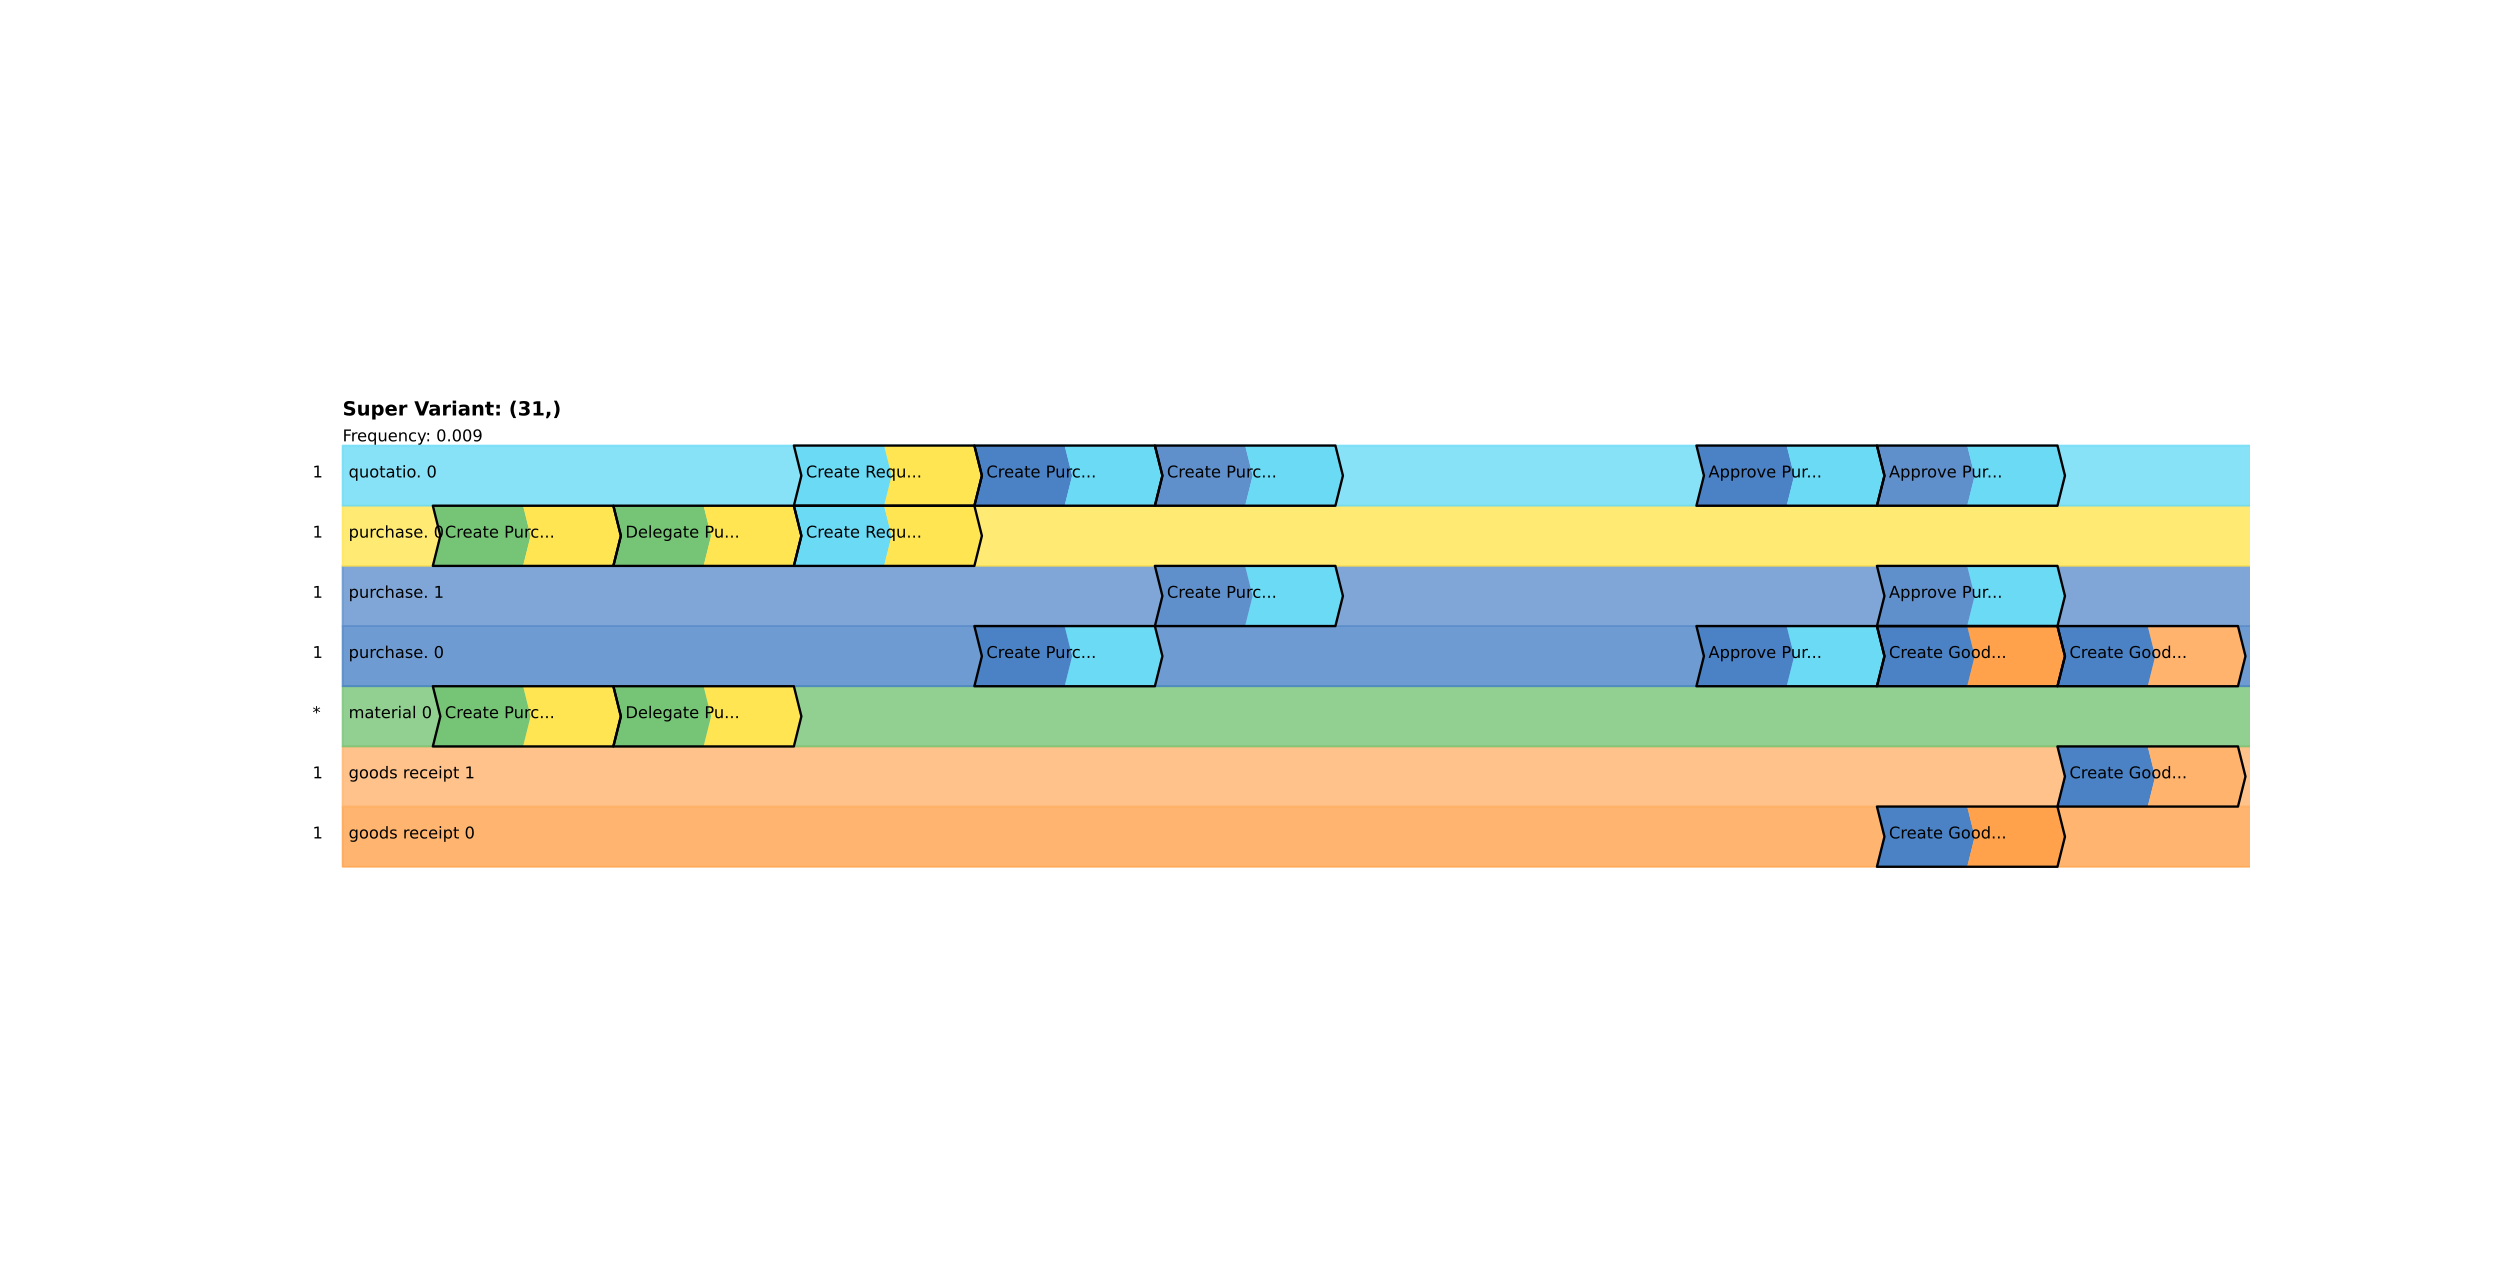 <?xml version="1.0" encoding="utf-8" standalone="no"?>
<!DOCTYPE svg PUBLIC "-//W3C//DTD SVG 1.1//EN"
  "http://www.w3.org/Graphics/SVG/1.1/DTD/svg11.dtd">
<!-- Created with matplotlib (https://matplotlib.org/) -->
<svg height="702pt" version="1.1" viewBox="0 0 1382.4 702" width="1382.4pt" xmlns="http://www.w3.org/2000/svg" xmlns:xlink="http://www.w3.org/1999/xlink">
 <defs>
  <style type="text/css">*{stroke-linecap:butt;stroke-linejoin:round;}</style>
 </defs>
 <g id="figure_1">
  <g id="patch_1">
   <path d="M 0 702 
L 1382.4 702 
L 1382.4 0 
L 0 0 
z
" style="fill:#ffffff;"/>
  </g>
  <g id="axes_1">
   <g id="patch_2">
    <path clip-path="url(#pcb423d1c5a)" d="M 189.436 479.28 
L 1287.414 479.28 
L 1287.414 446.008 
L 189.436 446.008 
z
" style="fill:#ffa24b;opacity:0.8;stroke:#ffa24b;stroke-linejoin:miter;"/>
   </g>
   <g id="patch_3">
    <path clip-path="url(#pcb423d1c5a)" d="M 189.436 446.008 
L 1287.414 446.008 
L 1287.414 412.736 
L 189.436 412.736 
z
" style="fill:#ffb36d;opacity:0.8;stroke:#ffb36d;stroke-linejoin:miter;"/>
   </g>
   <g id="patch_4">
    <path clip-path="url(#pcb423d1c5a)" d="M 189.436 412.736 
L 1287.414 412.736 
L 1287.414 379.464 
L 189.436 379.464 
z
" style="fill:#76c476;opacity:0.8;stroke:#76c476;stroke-linejoin:miter;"/>
   </g>
   <g id="patch_5">
    <path clip-path="url(#pcb423d1c5a)" d="M 189.436 379.464 
L 1287.414 379.464 
L 1287.414 346.192 
L 189.436 346.192 
z
" style="fill:#4a82c5;opacity:0.8;stroke:#4a82c5;stroke-linejoin:miter;"/>
   </g>
   <g id="patch_6">
    <path clip-path="url(#pcb423d1c5a)" d="M 189.436 346.192 
L 1287.414 346.192 
L 1287.414 312.92 
L 189.436 312.92 
z
" style="fill:#5f90cb;opacity:0.8;stroke:#5f90cb;stroke-linejoin:miter;"/>
   </g>
   <g id="patch_7">
    <path clip-path="url(#pcb423d1c5a)" d="M 189.436 312.92 
L 1287.414 312.92 
L 1287.414 279.648 
L 189.436 279.648 
z
" style="fill:#ffe552;opacity:0.8;stroke:#ffe552;stroke-linejoin:miter;"/>
   </g>
   <g id="patch_8">
    <path clip-path="url(#pcb423d1c5a)" d="M 189.436 279.648 
L 1287.414 279.648 
L 1287.414 246.376 
L 189.436 246.376 
z
" style="fill:#6adaf5;opacity:0.8;stroke:#6adaf5;stroke-linejoin:miter;"/>
   </g>
   <g id="patch_9">
    <path clip-path="url(#pcb423d1c5a)" d="M 1037.873 479.28 
L 1087.781 479.28 
L 1091.94 462.644 
L 1087.781 446.008 
L 1037.873 446.008 
L 1042.032 462.644 
z
" style="fill:#4a82c5;"/>
   </g>
   <g id="patch_10">
    <path clip-path="url(#pcb423d1c5a)" d="M 1087.781 479.28 
L 1137.689 479.28 
L 1141.848 462.644 
L 1137.689 446.008 
L 1087.781 446.008 
L 1091.94 462.644 
z
" style="fill:#ffa24b;"/>
   </g>
   <g id="patch_11">
    <path clip-path="url(#pcb423d1c5a)" d="M 1137.689 446.008 
L 1187.598 446.008 
L 1191.757 429.372 
L 1187.598 412.736 
L 1137.689 412.736 
L 1141.848 429.372 
z
" style="fill:#4a82c5;"/>
   </g>
   <g id="patch_12">
    <path clip-path="url(#pcb423d1c5a)" d="M 1187.598 446.008 
L 1237.506 446.008 
L 1241.665 429.372 
L 1237.506 412.736 
L 1187.598 412.736 
L 1191.757 429.372 
z
" style="fill:#ffb36d;"/>
   </g>
   <g id="patch_13">
    <path clip-path="url(#pcb423d1c5a)" d="M 239.344 412.736 
L 289.252 412.736 
L 293.411 396.1 
L 289.252 379.464 
L 239.344 379.464 
L 243.503 396.1 
z
" style="fill:#76c476;"/>
   </g>
   <g id="patch_14">
    <path clip-path="url(#pcb423d1c5a)" d="M 289.252 412.736 
L 339.16 412.736 
L 343.319 396.1 
L 339.16 379.464 
L 289.252 379.464 
L 293.411 396.1 
z
" style="fill:#ffe552;"/>
   </g>
   <g id="patch_15">
    <path clip-path="url(#pcb423d1c5a)" d="M 339.16 412.736 
L 389.068 412.736 
L 393.227 396.1 
L 389.068 379.464 
L 339.16 379.464 
L 343.319 396.1 
z
" style="fill:#76c476;"/>
   </g>
   <g id="patch_16">
    <path clip-path="url(#pcb423d1c5a)" d="M 389.068 412.736 
L 438.976 412.736 
L 443.135 396.1 
L 438.976 379.464 
L 389.068 379.464 
L 393.227 396.1 
z
" style="fill:#ffe552;"/>
   </g>
   <g id="patch_17">
    <path clip-path="url(#pcb423d1c5a)" d="M 538.793 379.464 
L 588.701 379.464 
L 592.86 362.828 
L 588.701 346.192 
L 538.793 346.192 
L 542.952 362.828 
z
" style="fill:#4a82c5;"/>
   </g>
   <g id="patch_18">
    <path clip-path="url(#pcb423d1c5a)" d="M 588.701 379.464 
L 638.609 379.464 
L 642.768 362.828 
L 638.609 346.192 
L 588.701 346.192 
L 592.86 362.828 
z
" style="fill:#6adaf5;"/>
   </g>
   <g id="patch_19">
    <path clip-path="url(#pcb423d1c5a)" d="M 938.057 379.464 
L 987.965 379.464 
L 992.124 362.828 
L 987.965 346.192 
L 938.057 346.192 
L 942.216 362.828 
z
" style="fill:#4a82c5;"/>
   </g>
   <g id="patch_20">
    <path clip-path="url(#pcb423d1c5a)" d="M 987.965 379.464 
L 1037.873 379.464 
L 1042.032 362.828 
L 1037.873 346.192 
L 987.965 346.192 
L 992.124 362.828 
z
" style="fill:#6adaf5;"/>
   </g>
   <g id="patch_21">
    <path clip-path="url(#pcb423d1c5a)" d="M 1037.873 379.464 
L 1087.781 379.464 
L 1091.94 362.828 
L 1087.781 346.192 
L 1037.873 346.192 
L 1042.032 362.828 
z
" style="fill:#4a82c5;"/>
   </g>
   <g id="patch_22">
    <path clip-path="url(#pcb423d1c5a)" d="M 1087.781 379.464 
L 1137.689 379.464 
L 1141.848 362.828 
L 1137.689 346.192 
L 1087.781 346.192 
L 1091.94 362.828 
z
" style="fill:#ffa24b;"/>
   </g>
   <g id="patch_23">
    <path clip-path="url(#pcb423d1c5a)" d="M 1137.689 379.464 
L 1187.598 379.464 
L 1191.757 362.828 
L 1187.598 346.192 
L 1137.689 346.192 
L 1141.848 362.828 
z
" style="fill:#4a82c5;"/>
   </g>
   <g id="patch_24">
    <path clip-path="url(#pcb423d1c5a)" d="M 1187.598 379.464 
L 1237.506 379.464 
L 1241.665 362.828 
L 1237.506 346.192 
L 1187.598 346.192 
L 1191.757 362.828 
z
" style="fill:#ffb36d;"/>
   </g>
   <g id="patch_25">
    <path clip-path="url(#pcb423d1c5a)" d="M 638.609 346.192 
L 688.517 346.192 
L 692.676 329.556 
L 688.517 312.92 
L 638.609 312.92 
L 642.768 329.556 
z
" style="fill:#5f90cb;"/>
   </g>
   <g id="patch_26">
    <path clip-path="url(#pcb423d1c5a)" d="M 688.517 346.192 
L 738.425 346.192 
L 742.584 329.556 
L 738.425 312.92 
L 688.517 312.92 
L 692.676 329.556 
z
" style="fill:#6adaf5;"/>
   </g>
   <g id="patch_27">
    <path clip-path="url(#pcb423d1c5a)" d="M 1037.873 346.192 
L 1087.781 346.192 
L 1091.94 329.556 
L 1087.781 312.92 
L 1037.873 312.92 
L 1042.032 329.556 
z
" style="fill:#5f90cb;"/>
   </g>
   <g id="patch_28">
    <path clip-path="url(#pcb423d1c5a)" d="M 1087.781 346.192 
L 1137.689 346.192 
L 1141.848 329.556 
L 1137.689 312.92 
L 1087.781 312.92 
L 1091.94 329.556 
z
" style="fill:#6adaf5;"/>
   </g>
   <g id="patch_29">
    <path clip-path="url(#pcb423d1c5a)" d="M 239.344 312.92 
L 289.252 312.92 
L 293.411 296.284 
L 289.252 279.648 
L 239.344 279.648 
L 243.503 296.284 
z
" style="fill:#76c476;"/>
   </g>
   <g id="patch_30">
    <path clip-path="url(#pcb423d1c5a)" d="M 289.252 312.92 
L 339.16 312.92 
L 343.319 296.284 
L 339.16 279.648 
L 289.252 279.648 
L 293.411 296.284 
z
" style="fill:#ffe552;"/>
   </g>
   <g id="patch_31">
    <path clip-path="url(#pcb423d1c5a)" d="M 339.16 312.92 
L 389.068 312.92 
L 393.227 296.284 
L 389.068 279.648 
L 339.16 279.648 
L 343.319 296.284 
z
" style="fill:#76c476;"/>
   </g>
   <g id="patch_32">
    <path clip-path="url(#pcb423d1c5a)" d="M 389.068 312.92 
L 438.976 312.92 
L 443.135 296.284 
L 438.976 279.648 
L 389.068 279.648 
L 393.227 296.284 
z
" style="fill:#ffe552;"/>
   </g>
   <g id="patch_33">
    <path clip-path="url(#pcb423d1c5a)" d="M 438.976 312.92 
L 488.884 312.92 
L 493.043 296.284 
L 488.884 279.648 
L 438.976 279.648 
L 443.135 296.284 
z
" style="fill:#6adaf5;"/>
   </g>
   <g id="patch_34">
    <path clip-path="url(#pcb423d1c5a)" d="M 488.884 312.92 
L 538.793 312.92 
L 542.952 296.284 
L 538.793 279.648 
L 488.884 279.648 
L 493.043 296.284 
z
" style="fill:#ffe552;"/>
   </g>
   <g id="patch_35">
    <path clip-path="url(#pcb423d1c5a)" d="M 438.976 279.648 
L 488.884 279.648 
L 493.043 263.012 
L 488.884 246.376 
L 438.976 246.376 
L 443.135 263.012 
z
" style="fill:#6adaf5;"/>
   </g>
   <g id="patch_36">
    <path clip-path="url(#pcb423d1c5a)" d="M 488.884 279.648 
L 538.793 279.648 
L 542.952 263.012 
L 538.793 246.376 
L 488.884 246.376 
L 493.043 263.012 
z
" style="fill:#ffe552;"/>
   </g>
   <g id="patch_37">
    <path clip-path="url(#pcb423d1c5a)" d="M 538.793 279.648 
L 588.701 279.648 
L 592.86 263.012 
L 588.701 246.376 
L 538.793 246.376 
L 542.952 263.012 
z
" style="fill:#4a82c5;"/>
   </g>
   <g id="patch_38">
    <path clip-path="url(#pcb423d1c5a)" d="M 588.701 279.648 
L 638.609 279.648 
L 642.768 263.012 
L 638.609 246.376 
L 588.701 246.376 
L 592.86 263.012 
z
" style="fill:#6adaf5;"/>
   </g>
   <g id="patch_39">
    <path clip-path="url(#pcb423d1c5a)" d="M 638.609 279.648 
L 688.517 279.648 
L 692.676 263.012 
L 688.517 246.376 
L 638.609 246.376 
L 642.768 263.012 
z
" style="fill:#5f90cb;"/>
   </g>
   <g id="patch_40">
    <path clip-path="url(#pcb423d1c5a)" d="M 688.517 279.648 
L 738.425 279.648 
L 742.584 263.012 
L 738.425 246.376 
L 688.517 246.376 
L 692.676 263.012 
z
" style="fill:#6adaf5;"/>
   </g>
   <g id="patch_41">
    <path clip-path="url(#pcb423d1c5a)" d="M 938.057 279.648 
L 987.965 279.648 
L 992.124 263.012 
L 987.965 246.376 
L 938.057 246.376 
L 942.216 263.012 
z
" style="fill:#4a82c5;"/>
   </g>
   <g id="patch_42">
    <path clip-path="url(#pcb423d1c5a)" d="M 987.965 279.648 
L 1037.873 279.648 
L 1042.032 263.012 
L 1037.873 246.376 
L 987.965 246.376 
L 992.124 263.012 
z
" style="fill:#6adaf5;"/>
   </g>
   <g id="patch_43">
    <path clip-path="url(#pcb423d1c5a)" d="M 1037.873 279.648 
L 1087.781 279.648 
L 1091.94 263.012 
L 1087.781 246.376 
L 1037.873 246.376 
L 1042.032 263.012 
z
" style="fill:#5f90cb;"/>
   </g>
   <g id="patch_44">
    <path clip-path="url(#pcb423d1c5a)" d="M 1087.781 279.648 
L 1137.689 279.648 
L 1141.848 263.012 
L 1137.689 246.376 
L 1087.781 246.376 
L 1091.94 263.012 
z
" style="fill:#6adaf5;"/>
   </g>
   <g id="text_1">
    <!-- 1 -->
    <g transform="translate(172.8 463.642)scale(0.09 -0.09)">
     <defs>
      <path d="M 12.406 8.297 
L 28.516 8.297 
L 28.516 63.922 
L 10.984 60.406 
L 10.984 69.391 
L 28.422 72.906 
L 38.281 72.906 
L 38.281 8.297 
L 54.391 8.297 
L 54.391 0 
L 12.406 0 
z
" id="DejaVuSans-49"/>
     </defs>
     <use xlink:href="#DejaVuSans-49"/>
    </g>
   </g>
   <g id="text_2">
    <!-- goods receipt 0 -->
    <g transform="translate(192.763 463.642)scale(0.09 -0.09)">
     <defs>
      <path d="M 45.406 27.984 
Q 45.406 37.75 41.375 43.109 
Q 37.359 48.484 30.078 48.484 
Q 22.859 48.484 18.828 43.109 
Q 14.797 37.75 14.797 27.984 
Q 14.797 18.266 18.828 12.891 
Q 22.859 7.516 30.078 7.516 
Q 37.359 7.516 41.375 12.891 
Q 45.406 18.266 45.406 27.984 
z
M 54.391 6.781 
Q 54.391 -7.172 48.188 -13.984 
Q 42 -20.797 29.203 -20.797 
Q 24.469 -20.797 20.266 -20.094 
Q 16.062 -19.391 12.109 -17.922 
L 12.109 -9.188 
Q 16.062 -11.328 19.922 -12.344 
Q 23.781 -13.375 27.781 -13.375 
Q 36.625 -13.375 41.016 -8.766 
Q 45.406 -4.156 45.406 5.172 
L 45.406 9.625 
Q 42.625 4.781 38.281 2.391 
Q 33.938 0 27.875 0 
Q 17.828 0 11.672 7.656 
Q 5.516 15.328 5.516 27.984 
Q 5.516 40.672 11.672 48.328 
Q 17.828 56 27.875 56 
Q 33.938 56 38.281 53.609 
Q 42.625 51.219 45.406 46.391 
L 45.406 54.688 
L 54.391 54.688 
z
" id="DejaVuSans-103"/>
      <path d="M 30.609 48.391 
Q 23.391 48.391 19.188 42.75 
Q 14.984 37.109 14.984 27.297 
Q 14.984 17.484 19.156 11.844 
Q 23.344 6.203 30.609 6.203 
Q 37.797 6.203 41.984 11.859 
Q 46.188 17.531 46.188 27.297 
Q 46.188 37.016 41.984 42.703 
Q 37.797 48.391 30.609 48.391 
z
M 30.609 56 
Q 42.328 56 49.016 48.375 
Q 55.719 40.766 55.719 27.297 
Q 55.719 13.875 49.016 6.219 
Q 42.328 -1.422 30.609 -1.422 
Q 18.844 -1.422 12.172 6.219 
Q 5.516 13.875 5.516 27.297 
Q 5.516 40.766 12.172 48.375 
Q 18.844 56 30.609 56 
z
" id="DejaVuSans-111"/>
      <path d="M 45.406 46.391 
L 45.406 75.984 
L 54.391 75.984 
L 54.391 0 
L 45.406 0 
L 45.406 8.203 
Q 42.578 3.328 38.25 0.953 
Q 33.938 -1.422 27.875 -1.422 
Q 17.969 -1.422 11.734 6.484 
Q 5.516 14.406 5.516 27.297 
Q 5.516 40.188 11.734 48.094 
Q 17.969 56 27.875 56 
Q 33.938 56 38.25 53.625 
Q 42.578 51.266 45.406 46.391 
z
M 14.797 27.297 
Q 14.797 17.391 18.875 11.75 
Q 22.953 6.109 30.078 6.109 
Q 37.203 6.109 41.297 11.75 
Q 45.406 17.391 45.406 27.297 
Q 45.406 37.203 41.297 42.844 
Q 37.203 48.484 30.078 48.484 
Q 22.953 48.484 18.875 42.844 
Q 14.797 37.203 14.797 27.297 
z
" id="DejaVuSans-100"/>
      <path d="M 44.281 53.078 
L 44.281 44.578 
Q 40.484 46.531 36.375 47.5 
Q 32.281 48.484 27.875 48.484 
Q 21.188 48.484 17.844 46.438 
Q 14.5 44.391 14.5 40.281 
Q 14.5 37.156 16.891 35.375 
Q 19.281 33.594 26.516 31.984 
L 29.594 31.297 
Q 39.156 29.25 43.188 25.516 
Q 47.219 21.781 47.219 15.094 
Q 47.219 7.469 41.188 3.016 
Q 35.156 -1.422 24.609 -1.422 
Q 20.219 -1.422 15.453 -0.562 
Q 10.688 0.297 5.422 2 
L 5.422 11.281 
Q 10.406 8.688 15.234 7.391 
Q 20.062 6.109 24.812 6.109 
Q 31.156 6.109 34.562 8.281 
Q 37.984 10.453 37.984 14.406 
Q 37.984 18.062 35.516 20.016 
Q 33.062 21.969 24.703 23.781 
L 21.578 24.516 
Q 13.234 26.266 9.516 29.906 
Q 5.812 33.547 5.812 39.891 
Q 5.812 47.609 11.281 51.797 
Q 16.75 56 26.812 56 
Q 31.781 56 36.172 55.266 
Q 40.578 54.547 44.281 53.078 
z
" id="DejaVuSans-115"/>
      <path id="DejaVuSans-32"/>
      <path d="M 41.109 46.297 
Q 39.594 47.172 37.812 47.578 
Q 36.031 48 33.891 48 
Q 26.266 48 22.188 43.047 
Q 18.109 38.094 18.109 28.812 
L 18.109 0 
L 9.078 0 
L 9.078 54.688 
L 18.109 54.688 
L 18.109 46.188 
Q 20.953 51.172 25.484 53.578 
Q 30.031 56 36.531 56 
Q 37.453 56 38.578 55.875 
Q 39.703 55.766 41.062 55.516 
z
" id="DejaVuSans-114"/>
      <path d="M 56.203 29.594 
L 56.203 25.203 
L 14.891 25.203 
Q 15.484 15.922 20.484 11.062 
Q 25.484 6.203 34.422 6.203 
Q 39.594 6.203 44.453 7.469 
Q 49.312 8.734 54.109 11.281 
L 54.109 2.781 
Q 49.266 0.734 44.188 -0.344 
Q 39.109 -1.422 33.891 -1.422 
Q 20.797 -1.422 13.156 6.188 
Q 5.516 13.812 5.516 26.812 
Q 5.516 40.234 12.766 48.109 
Q 20.016 56 32.328 56 
Q 43.359 56 49.781 48.891 
Q 56.203 41.797 56.203 29.594 
z
M 47.219 32.234 
Q 47.125 39.594 43.094 43.984 
Q 39.062 48.391 32.422 48.391 
Q 24.906 48.391 20.391 44.141 
Q 15.875 39.891 15.188 32.172 
z
" id="DejaVuSans-101"/>
      <path d="M 48.781 52.594 
L 48.781 44.188 
Q 44.969 46.297 41.141 47.344 
Q 37.312 48.391 33.406 48.391 
Q 24.656 48.391 19.812 42.844 
Q 14.984 37.312 14.984 27.297 
Q 14.984 17.281 19.812 11.734 
Q 24.656 6.203 33.406 6.203 
Q 37.312 6.203 41.141 7.25 
Q 44.969 8.297 48.781 10.406 
L 48.781 2.094 
Q 45.016 0.344 40.984 -0.531 
Q 36.969 -1.422 32.422 -1.422 
Q 20.062 -1.422 12.781 6.344 
Q 5.516 14.109 5.516 27.297 
Q 5.516 40.672 12.859 48.328 
Q 20.219 56 33.016 56 
Q 37.156 56 41.109 55.141 
Q 45.062 54.297 48.781 52.594 
z
" id="DejaVuSans-99"/>
      <path d="M 9.422 54.688 
L 18.406 54.688 
L 18.406 0 
L 9.422 0 
z
M 9.422 75.984 
L 18.406 75.984 
L 18.406 64.594 
L 9.422 64.594 
z
" id="DejaVuSans-105"/>
      <path d="M 18.109 8.203 
L 18.109 -20.797 
L 9.078 -20.797 
L 9.078 54.688 
L 18.109 54.688 
L 18.109 46.391 
Q 20.953 51.266 25.266 53.625 
Q 29.594 56 35.594 56 
Q 45.562 56 51.781 48.094 
Q 58.016 40.188 58.016 27.297 
Q 58.016 14.406 51.781 6.484 
Q 45.562 -1.422 35.594 -1.422 
Q 29.594 -1.422 25.266 0.953 
Q 20.953 3.328 18.109 8.203 
z
M 48.688 27.297 
Q 48.688 37.203 44.609 42.844 
Q 40.531 48.484 33.406 48.484 
Q 26.266 48.484 22.188 42.844 
Q 18.109 37.203 18.109 27.297 
Q 18.109 17.391 22.188 11.75 
Q 26.266 6.109 33.406 6.109 
Q 40.531 6.109 44.609 11.75 
Q 48.688 17.391 48.688 27.297 
z
" id="DejaVuSans-112"/>
      <path d="M 18.312 70.219 
L 18.312 54.688 
L 36.812 54.688 
L 36.812 47.703 
L 18.312 47.703 
L 18.312 18.016 
Q 18.312 11.328 20.141 9.422 
Q 21.969 7.516 27.594 7.516 
L 36.812 7.516 
L 36.812 0 
L 27.594 0 
Q 17.188 0 13.234 3.875 
Q 9.281 7.766 9.281 18.016 
L 9.281 47.703 
L 2.688 47.703 
L 2.688 54.688 
L 9.281 54.688 
L 9.281 70.219 
z
" id="DejaVuSans-116"/>
      <path d="M 31.781 66.406 
Q 24.172 66.406 20.328 58.906 
Q 16.5 51.422 16.5 36.375 
Q 16.5 21.391 20.328 13.891 
Q 24.172 6.391 31.781 6.391 
Q 39.453 6.391 43.281 13.891 
Q 47.125 21.391 47.125 36.375 
Q 47.125 51.422 43.281 58.906 
Q 39.453 66.406 31.781 66.406 
z
M 31.781 74.219 
Q 44.047 74.219 50.516 64.516 
Q 56.984 54.828 56.984 36.375 
Q 56.984 17.969 50.516 8.266 
Q 44.047 -1.422 31.781 -1.422 
Q 19.531 -1.422 13.062 8.266 
Q 6.594 17.969 6.594 36.375 
Q 6.594 54.828 13.062 64.516 
Q 19.531 74.219 31.781 74.219 
z
" id="DejaVuSans-48"/>
     </defs>
     <use xlink:href="#DejaVuSans-103"/>
     <use x="63.477" xlink:href="#DejaVuSans-111"/>
     <use x="124.658" xlink:href="#DejaVuSans-111"/>
     <use x="185.84" xlink:href="#DejaVuSans-100"/>
     <use x="249.316" xlink:href="#DejaVuSans-115"/>
     <use x="301.416" xlink:href="#DejaVuSans-32"/>
     <use x="333.203" xlink:href="#DejaVuSans-114"/>
     <use x="372.066" xlink:href="#DejaVuSans-101"/>
     <use x="433.59" xlink:href="#DejaVuSans-99"/>
     <use x="488.57" xlink:href="#DejaVuSans-101"/>
     <use x="550.094" xlink:href="#DejaVuSans-105"/>
     <use x="577.877" xlink:href="#DejaVuSans-112"/>
     <use x="641.354" xlink:href="#DejaVuSans-116"/>
     <use x="680.562" xlink:href="#DejaVuSans-32"/>
     <use x="712.35" xlink:href="#DejaVuSans-48"/>
    </g>
   </g>
   <g id="text_3">
    <!-- 1 -->
    <g transform="translate(172.8 430.37)scale(0.09 -0.09)">
     <use xlink:href="#DejaVuSans-49"/>
    </g>
   </g>
   <g id="text_4">
    <!-- goods receipt 1 -->
    <g transform="translate(192.763 430.37)scale(0.09 -0.09)">
     <use xlink:href="#DejaVuSans-103"/>
     <use x="63.477" xlink:href="#DejaVuSans-111"/>
     <use x="124.658" xlink:href="#DejaVuSans-111"/>
     <use x="185.84" xlink:href="#DejaVuSans-100"/>
     <use x="249.316" xlink:href="#DejaVuSans-115"/>
     <use x="301.416" xlink:href="#DejaVuSans-32"/>
     <use x="333.203" xlink:href="#DejaVuSans-114"/>
     <use x="372.066" xlink:href="#DejaVuSans-101"/>
     <use x="433.59" xlink:href="#DejaVuSans-99"/>
     <use x="488.57" xlink:href="#DejaVuSans-101"/>
     <use x="550.094" xlink:href="#DejaVuSans-105"/>
     <use x="577.877" xlink:href="#DejaVuSans-112"/>
     <use x="641.354" xlink:href="#DejaVuSans-116"/>
     <use x="680.562" xlink:href="#DejaVuSans-32"/>
     <use x="712.35" xlink:href="#DejaVuSans-49"/>
    </g>
   </g>
   <g id="text_5">
    <!-- * -->
    <g transform="translate(172.8 397.098)scale(0.09 -0.09)">
     <defs>
      <path d="M 47.016 60.891 
L 29.5 51.422 
L 47.016 41.891 
L 44.188 37.109 
L 27.781 47.016 
L 27.781 28.609 
L 22.219 28.609 
L 22.219 47.016 
L 5.812 37.109 
L 2.984 41.891 
L 20.516 51.422 
L 2.984 60.891 
L 5.812 65.719 
L 22.219 55.812 
L 22.219 74.219 
L 27.781 74.219 
L 27.781 55.812 
L 44.188 65.719 
z
" id="DejaVuSans-42"/>
     </defs>
     <use xlink:href="#DejaVuSans-42"/>
    </g>
   </g>
   <g id="text_6">
    <!-- material 0 -->
    <g transform="translate(192.763 397.098)scale(0.09 -0.09)">
     <defs>
      <path d="M 52 44.188 
Q 55.375 50.25 60.062 53.125 
Q 64.75 56 71.094 56 
Q 79.641 56 84.281 50.016 
Q 88.922 44.047 88.922 33.016 
L 88.922 0 
L 79.891 0 
L 79.891 32.719 
Q 79.891 40.578 77.094 44.375 
Q 74.312 48.188 68.609 48.188 
Q 61.625 48.188 57.562 43.547 
Q 53.516 38.922 53.516 30.906 
L 53.516 0 
L 44.484 0 
L 44.484 32.719 
Q 44.484 40.625 41.703 44.406 
Q 38.922 48.188 33.109 48.188 
Q 26.219 48.188 22.156 43.531 
Q 18.109 38.875 18.109 30.906 
L 18.109 0 
L 9.078 0 
L 9.078 54.688 
L 18.109 54.688 
L 18.109 46.188 
Q 21.188 51.219 25.484 53.609 
Q 29.781 56 35.688 56 
Q 41.656 56 45.828 52.969 
Q 50 49.953 52 44.188 
z
" id="DejaVuSans-109"/>
      <path d="M 34.281 27.484 
Q 23.391 27.484 19.188 25 
Q 14.984 22.516 14.984 16.5 
Q 14.984 11.719 18.141 8.906 
Q 21.297 6.109 26.703 6.109 
Q 34.188 6.109 38.703 11.406 
Q 43.219 16.703 43.219 25.484 
L 43.219 27.484 
z
M 52.203 31.203 
L 52.203 0 
L 43.219 0 
L 43.219 8.297 
Q 40.141 3.328 35.547 0.953 
Q 30.953 -1.422 24.312 -1.422 
Q 15.922 -1.422 10.953 3.297 
Q 6 8.016 6 15.922 
Q 6 25.141 12.172 29.828 
Q 18.359 34.516 30.609 34.516 
L 43.219 34.516 
L 43.219 35.406 
Q 43.219 41.609 39.141 45 
Q 35.062 48.391 27.688 48.391 
Q 23 48.391 18.547 47.266 
Q 14.109 46.141 10.016 43.891 
L 10.016 52.203 
Q 14.938 54.109 19.578 55.047 
Q 24.219 56 28.609 56 
Q 40.484 56 46.344 49.844 
Q 52.203 43.703 52.203 31.203 
z
" id="DejaVuSans-97"/>
      <path d="M 9.422 75.984 
L 18.406 75.984 
L 18.406 0 
L 9.422 0 
z
" id="DejaVuSans-108"/>
     </defs>
     <use xlink:href="#DejaVuSans-109"/>
     <use x="97.412" xlink:href="#DejaVuSans-97"/>
     <use x="158.691" xlink:href="#DejaVuSans-116"/>
     <use x="197.9" xlink:href="#DejaVuSans-101"/>
     <use x="259.424" xlink:href="#DejaVuSans-114"/>
     <use x="300.537" xlink:href="#DejaVuSans-105"/>
     <use x="328.32" xlink:href="#DejaVuSans-97"/>
     <use x="389.6" xlink:href="#DejaVuSans-108"/>
     <use x="417.383" xlink:href="#DejaVuSans-32"/>
     <use x="449.17" xlink:href="#DejaVuSans-48"/>
    </g>
   </g>
   <g id="text_7">
    <!-- 1 -->
    <g transform="translate(172.8 363.826)scale(0.09 -0.09)">
     <use xlink:href="#DejaVuSans-49"/>
    </g>
   </g>
   <g id="text_8">
    <!-- purchase. 0 -->
    <g transform="translate(192.763 363.826)scale(0.09 -0.09)">
     <defs>
      <path d="M 8.5 21.578 
L 8.5 54.688 
L 17.484 54.688 
L 17.484 21.922 
Q 17.484 14.156 20.5 10.266 
Q 23.531 6.391 29.594 6.391 
Q 36.859 6.391 41.078 11.031 
Q 45.312 15.672 45.312 23.688 
L 45.312 54.688 
L 54.297 54.688 
L 54.297 0 
L 45.312 0 
L 45.312 8.406 
Q 42.047 3.422 37.719 1 
Q 33.406 -1.422 27.688 -1.422 
Q 18.266 -1.422 13.375 4.438 
Q 8.5 10.297 8.5 21.578 
z
M 31.109 56 
z
" id="DejaVuSans-117"/>
      <path d="M 54.891 33.016 
L 54.891 0 
L 45.906 0 
L 45.906 32.719 
Q 45.906 40.484 42.875 44.328 
Q 39.844 48.188 33.797 48.188 
Q 26.516 48.188 22.312 43.547 
Q 18.109 38.922 18.109 30.906 
L 18.109 0 
L 9.078 0 
L 9.078 75.984 
L 18.109 75.984 
L 18.109 46.188 
Q 21.344 51.125 25.703 53.562 
Q 30.078 56 35.797 56 
Q 45.219 56 50.047 50.172 
Q 54.891 44.344 54.891 33.016 
z
" id="DejaVuSans-104"/>
      <path d="M 10.688 12.406 
L 21 12.406 
L 21 0 
L 10.688 0 
z
" id="DejaVuSans-46"/>
     </defs>
     <use xlink:href="#DejaVuSans-112"/>
     <use x="63.477" xlink:href="#DejaVuSans-117"/>
     <use x="126.855" xlink:href="#DejaVuSans-114"/>
     <use x="165.719" xlink:href="#DejaVuSans-99"/>
     <use x="220.699" xlink:href="#DejaVuSans-104"/>
     <use x="284.078" xlink:href="#DejaVuSans-97"/>
     <use x="345.357" xlink:href="#DejaVuSans-115"/>
     <use x="397.457" xlink:href="#DejaVuSans-101"/>
     <use x="458.98" xlink:href="#DejaVuSans-46"/>
     <use x="490.768" xlink:href="#DejaVuSans-32"/>
     <use x="522.555" xlink:href="#DejaVuSans-48"/>
    </g>
   </g>
   <g id="text_9">
    <!-- 1 -->
    <g transform="translate(172.8 330.554)scale(0.09 -0.09)">
     <use xlink:href="#DejaVuSans-49"/>
    </g>
   </g>
   <g id="text_10">
    <!-- purchase. 1 -->
    <g transform="translate(192.763 330.554)scale(0.09 -0.09)">
     <use xlink:href="#DejaVuSans-112"/>
     <use x="63.477" xlink:href="#DejaVuSans-117"/>
     <use x="126.855" xlink:href="#DejaVuSans-114"/>
     <use x="165.719" xlink:href="#DejaVuSans-99"/>
     <use x="220.699" xlink:href="#DejaVuSans-104"/>
     <use x="284.078" xlink:href="#DejaVuSans-97"/>
     <use x="345.357" xlink:href="#DejaVuSans-115"/>
     <use x="397.457" xlink:href="#DejaVuSans-101"/>
     <use x="458.98" xlink:href="#DejaVuSans-46"/>
     <use x="490.768" xlink:href="#DejaVuSans-32"/>
     <use x="522.555" xlink:href="#DejaVuSans-49"/>
    </g>
   </g>
   <g id="text_11">
    <!-- 1 -->
    <g transform="translate(172.8 297.282)scale(0.09 -0.09)">
     <use xlink:href="#DejaVuSans-49"/>
    </g>
   </g>
   <g id="text_12">
    <!-- purchase. 0 -->
    <g transform="translate(192.763 297.282)scale(0.09 -0.09)">
     <use xlink:href="#DejaVuSans-112"/>
     <use x="63.477" xlink:href="#DejaVuSans-117"/>
     <use x="126.855" xlink:href="#DejaVuSans-114"/>
     <use x="165.719" xlink:href="#DejaVuSans-99"/>
     <use x="220.699" xlink:href="#DejaVuSans-104"/>
     <use x="284.078" xlink:href="#DejaVuSans-97"/>
     <use x="345.357" xlink:href="#DejaVuSans-115"/>
     <use x="397.457" xlink:href="#DejaVuSans-101"/>
     <use x="458.98" xlink:href="#DejaVuSans-46"/>
     <use x="490.768" xlink:href="#DejaVuSans-32"/>
     <use x="522.555" xlink:href="#DejaVuSans-48"/>
    </g>
   </g>
   <g id="text_13">
    <!-- 1 -->
    <g transform="translate(172.8 264.01)scale(0.09 -0.09)">
     <use xlink:href="#DejaVuSans-49"/>
    </g>
   </g>
   <g id="text_14">
    <!-- quotatio. 0 -->
    <g transform="translate(192.763 264.01)scale(0.09 -0.09)">
     <defs>
      <path d="M 14.797 27.297 
Q 14.797 17.391 18.875 11.75 
Q 22.953 6.109 30.078 6.109 
Q 37.203 6.109 41.297 11.75 
Q 45.406 17.391 45.406 27.297 
Q 45.406 37.203 41.297 42.844 
Q 37.203 48.484 30.078 48.484 
Q 22.953 48.484 18.875 42.844 
Q 14.797 37.203 14.797 27.297 
z
M 45.406 8.203 
Q 42.578 3.328 38.25 0.953 
Q 33.938 -1.422 27.875 -1.422 
Q 17.969 -1.422 11.734 6.484 
Q 5.516 14.406 5.516 27.297 
Q 5.516 40.188 11.734 48.094 
Q 17.969 56 27.875 56 
Q 33.938 56 38.25 53.625 
Q 42.578 51.266 45.406 46.391 
L 45.406 54.688 
L 54.391 54.688 
L 54.391 -20.797 
L 45.406 -20.797 
z
" id="DejaVuSans-113"/>
     </defs>
     <use xlink:href="#DejaVuSans-113"/>
     <use x="63.477" xlink:href="#DejaVuSans-117"/>
     <use x="126.855" xlink:href="#DejaVuSans-111"/>
     <use x="188.037" xlink:href="#DejaVuSans-116"/>
     <use x="227.246" xlink:href="#DejaVuSans-97"/>
     <use x="288.525" xlink:href="#DejaVuSans-116"/>
     <use x="327.734" xlink:href="#DejaVuSans-105"/>
     <use x="355.518" xlink:href="#DejaVuSans-111"/>
     <use x="414.949" xlink:href="#DejaVuSans-46"/>
     <use x="446.736" xlink:href="#DejaVuSans-32"/>
     <use x="478.523" xlink:href="#DejaVuSans-48"/>
    </g>
   </g>
   <g id="text_15">
    <!-- Frequency: 0.009 -->
    <g transform="translate(189.436 244.047)scale(0.09 -0.09)">
     <defs>
      <path d="M 9.812 72.906 
L 51.703 72.906 
L 51.703 64.594 
L 19.672 64.594 
L 19.672 43.109 
L 48.578 43.109 
L 48.578 34.812 
L 19.672 34.812 
L 19.672 0 
L 9.812 0 
z
" id="DejaVuSans-70"/>
      <path d="M 54.891 33.016 
L 54.891 0 
L 45.906 0 
L 45.906 32.719 
Q 45.906 40.484 42.875 44.328 
Q 39.844 48.188 33.797 48.188 
Q 26.516 48.188 22.312 43.547 
Q 18.109 38.922 18.109 30.906 
L 18.109 0 
L 9.078 0 
L 9.078 54.688 
L 18.109 54.688 
L 18.109 46.188 
Q 21.344 51.125 25.703 53.562 
Q 30.078 56 35.797 56 
Q 45.219 56 50.047 50.172 
Q 54.891 44.344 54.891 33.016 
z
" id="DejaVuSans-110"/>
      <path d="M 32.172 -5.078 
Q 28.375 -14.844 24.75 -17.812 
Q 21.141 -20.797 15.094 -20.797 
L 7.906 -20.797 
L 7.906 -13.281 
L 13.188 -13.281 
Q 16.891 -13.281 18.938 -11.516 
Q 21 -9.766 23.484 -3.219 
L 25.094 0.875 
L 2.984 54.688 
L 12.5 54.688 
L 29.594 11.922 
L 46.688 54.688 
L 56.203 54.688 
z
" id="DejaVuSans-121"/>
      <path d="M 11.719 12.406 
L 22.016 12.406 
L 22.016 0 
L 11.719 0 
z
M 11.719 51.703 
L 22.016 51.703 
L 22.016 39.312 
L 11.719 39.312 
z
" id="DejaVuSans-58"/>
      <path d="M 10.984 1.516 
L 10.984 10.5 
Q 14.703 8.734 18.5 7.812 
Q 22.312 6.891 25.984 6.891 
Q 35.75 6.891 40.891 13.453 
Q 46.047 20.016 46.781 33.406 
Q 43.953 29.203 39.594 26.953 
Q 35.25 24.703 29.984 24.703 
Q 19.047 24.703 12.672 31.312 
Q 6.297 37.938 6.297 49.422 
Q 6.297 60.641 12.938 67.422 
Q 19.578 74.219 30.609 74.219 
Q 43.266 74.219 49.922 64.516 
Q 56.594 54.828 56.594 36.375 
Q 56.594 19.141 48.406 8.859 
Q 40.234 -1.422 26.422 -1.422 
Q 22.703 -1.422 18.891 -0.688 
Q 15.094 0.047 10.984 1.516 
z
M 30.609 32.422 
Q 37.25 32.422 41.125 36.953 
Q 45.016 41.5 45.016 49.422 
Q 45.016 57.281 41.125 61.844 
Q 37.25 66.406 30.609 66.406 
Q 23.969 66.406 20.094 61.844 
Q 16.219 57.281 16.219 49.422 
Q 16.219 41.5 20.094 36.953 
Q 23.969 32.422 30.609 32.422 
z
" id="DejaVuSans-57"/>
     </defs>
     <use xlink:href="#DejaVuSans-70"/>
     <use x="50.27" xlink:href="#DejaVuSans-114"/>
     <use x="89.133" xlink:href="#DejaVuSans-101"/>
     <use x="150.656" xlink:href="#DejaVuSans-113"/>
     <use x="214.133" xlink:href="#DejaVuSans-117"/>
     <use x="277.512" xlink:href="#DejaVuSans-101"/>
     <use x="339.035" xlink:href="#DejaVuSans-110"/>
     <use x="402.414" xlink:href="#DejaVuSans-99"/>
     <use x="457.395" xlink:href="#DejaVuSans-121"/>
     <use x="509.324" xlink:href="#DejaVuSans-58"/>
     <use x="543.016" xlink:href="#DejaVuSans-32"/>
     <use x="574.803" xlink:href="#DejaVuSans-48"/>
     <use x="638.426" xlink:href="#DejaVuSans-46"/>
     <use x="670.213" xlink:href="#DejaVuSans-48"/>
     <use x="733.836" xlink:href="#DejaVuSans-48"/>
     <use x="797.459" xlink:href="#DejaVuSans-57"/>
    </g>
   </g>
   <g id="text_16">
    <!-- Super Variant: (31,) -->
    <g transform="translate(189.436 229.74)scale(0.108 -0.108)">
     <defs>
      <path d="M 59.906 70.609 
L 59.906 55.172 
Q 53.906 57.859 48.188 59.219 
Q 42.484 60.594 37.406 60.594 
Q 30.672 60.594 27.438 58.734 
Q 24.219 56.891 24.219 52.984 
Q 24.219 50.047 26.391 48.406 
Q 28.562 46.781 34.281 45.609 
L 42.281 44 
Q 54.438 41.547 59.562 36.562 
Q 64.703 31.594 64.703 22.406 
Q 64.703 10.359 57.547 4.469 
Q 50.391 -1.422 35.688 -1.422 
Q 28.766 -1.422 21.781 -0.094 
Q 14.797 1.219 7.812 3.812 
L 7.812 19.672 
Q 14.797 15.969 21.312 14.078 
Q 27.828 12.203 33.891 12.203 
Q 40.047 12.203 43.312 14.25 
Q 46.578 16.312 46.578 20.125 
Q 46.578 23.531 44.359 25.391 
Q 42.141 27.25 35.5 28.719 
L 28.219 30.328 
Q 17.281 32.672 12.219 37.797 
Q 7.172 42.922 7.172 51.609 
Q 7.172 62.5 14.203 68.359 
Q 21.234 74.219 34.422 74.219 
Q 40.438 74.219 46.781 73.312 
Q 53.125 72.406 59.906 70.609 
z
" id="DejaVuSans-Bold-83"/>
      <path d="M 7.812 21.297 
L 7.812 54.688 
L 25.391 54.688 
L 25.391 49.219 
Q 25.391 44.781 25.344 38.062 
Q 25.297 31.344 25.297 29.109 
Q 25.297 22.516 25.641 19.609 
Q 25.984 16.703 26.812 15.375 
Q 27.875 13.672 29.609 12.734 
Q 31.344 11.812 33.594 11.812 
Q 39.062 11.812 42.188 16.016 
Q 45.312 20.219 45.312 27.688 
L 45.312 54.688 
L 62.797 54.688 
L 62.797 0 
L 45.312 0 
L 45.312 7.906 
Q 41.359 3.125 36.938 0.844 
Q 32.516 -1.422 27.203 -1.422 
Q 17.719 -1.422 12.766 4.391 
Q 7.812 10.203 7.812 21.297 
z
" id="DejaVuSans-Bold-117"/>
      <path d="M 25.875 7.906 
L 25.875 -20.797 
L 8.406 -20.797 
L 8.406 54.688 
L 25.875 54.688 
L 25.875 46.688 
Q 29.5 51.469 33.891 53.734 
Q 38.281 56 44 56 
Q 54.109 56 60.594 47.969 
Q 67.094 39.938 67.094 27.297 
Q 67.094 14.656 60.594 6.609 
Q 54.109 -1.422 44 -1.422 
Q 38.281 -1.422 33.891 0.844 
Q 29.5 3.125 25.875 7.906 
z
M 37.5 43.312 
Q 31.891 43.312 28.875 39.188 
Q 25.875 35.062 25.875 27.297 
Q 25.875 19.531 28.875 15.406 
Q 31.891 11.281 37.5 11.281 
Q 43.109 11.281 46.062 15.375 
Q 49.031 19.484 49.031 27.297 
Q 49.031 35.109 46.062 39.203 
Q 43.109 43.312 37.5 43.312 
z
" id="DejaVuSans-Bold-112"/>
      <path d="M 62.984 27.484 
L 62.984 22.516 
L 22.125 22.516 
Q 22.75 16.359 26.562 13.281 
Q 30.375 10.203 37.203 10.203 
Q 42.719 10.203 48.5 11.844 
Q 54.297 13.484 60.406 16.797 
L 60.406 3.328 
Q 54.203 0.984 48 -0.219 
Q 41.797 -1.422 35.594 -1.422 
Q 20.75 -1.422 12.516 6.125 
Q 4.297 13.672 4.297 27.297 
Q 4.297 40.672 12.375 48.328 
Q 20.453 56 34.625 56 
Q 47.516 56 55.25 48.234 
Q 62.984 40.484 62.984 27.484 
z
M 45.016 33.297 
Q 45.016 38.281 42.109 41.328 
Q 39.203 44.391 34.516 44.391 
Q 29.438 44.391 26.266 41.531 
Q 23.094 38.672 22.312 33.297 
z
" id="DejaVuSans-Bold-101"/>
      <path d="M 49.031 39.797 
Q 46.734 40.875 44.453 41.375 
Q 42.188 41.891 39.891 41.891 
Q 33.156 41.891 29.516 37.562 
Q 25.875 33.25 25.875 25.203 
L 25.875 0 
L 8.406 0 
L 8.406 54.688 
L 25.875 54.688 
L 25.875 45.703 
Q 29.25 51.078 33.609 53.531 
Q 37.984 56 44.094 56 
Q 44.969 56 45.984 55.922 
Q 47.016 55.859 48.969 55.609 
z
" id="DejaVuSans-Bold-114"/>
      <path id="DejaVuSans-Bold-32"/>
      <path d="M 0.484 72.906 
L 19.391 72.906 
L 38.719 19.094 
L 58.016 72.906 
L 76.906 72.906 
L 49.906 0 
L 27.484 0 
z
" id="DejaVuSans-Bold-86"/>
      <path d="M 32.906 24.609 
Q 27.438 24.609 24.672 22.75 
Q 21.922 20.906 21.922 17.281 
Q 21.922 13.969 24.141 12.078 
Q 26.375 10.203 30.328 10.203 
Q 35.25 10.203 38.625 13.734 
Q 42 17.281 42 22.609 
L 42 24.609 
z
M 59.625 31.203 
L 59.625 0 
L 42 0 
L 42 8.109 
Q 38.484 3.125 34.078 0.844 
Q 29.688 -1.422 23.391 -1.422 
Q 14.891 -1.422 9.594 3.531 
Q 4.297 8.5 4.297 16.406 
Q 4.297 26.031 10.906 30.516 
Q 17.531 35.016 31.688 35.016 
L 42 35.016 
L 42 36.375 
Q 42 40.531 38.719 42.453 
Q 35.453 44.391 28.516 44.391 
Q 22.906 44.391 18.062 43.266 
Q 13.234 42.141 9.078 39.891 
L 9.078 53.219 
Q 14.703 54.594 20.359 55.297 
Q 26.031 56 31.688 56 
Q 46.484 56 53.047 50.172 
Q 59.625 44.344 59.625 31.203 
z
" id="DejaVuSans-Bold-97"/>
      <path d="M 8.406 54.688 
L 25.875 54.688 
L 25.875 0 
L 8.406 0 
z
M 8.406 75.984 
L 25.875 75.984 
L 25.875 61.719 
L 8.406 61.719 
z
" id="DejaVuSans-Bold-105"/>
      <path d="M 63.375 33.297 
L 63.375 0 
L 45.797 0 
L 45.797 5.422 
L 45.797 25.484 
Q 45.797 32.562 45.484 35.25 
Q 45.172 37.938 44.391 39.203 
Q 43.359 40.922 41.594 41.875 
Q 39.844 42.828 37.594 42.828 
Q 32.125 42.828 29 38.594 
Q 25.875 34.375 25.875 26.906 
L 25.875 0 
L 8.406 0 
L 8.406 54.688 
L 25.875 54.688 
L 25.875 46.688 
Q 29.828 51.469 34.266 53.734 
Q 38.719 56 44.094 56 
Q 53.562 56 58.469 50.188 
Q 63.375 44.391 63.375 33.297 
z
" id="DejaVuSans-Bold-110"/>
      <path d="M 27.484 70.219 
L 27.484 54.688 
L 45.516 54.688 
L 45.516 42.188 
L 27.484 42.188 
L 27.484 19 
Q 27.484 15.188 29 13.844 
Q 30.516 12.5 35.016 12.5 
L 44 12.5 
L 44 0 
L 29 0 
Q 18.656 0 14.328 4.312 
Q 10.016 8.641 10.016 19 
L 10.016 42.188 
L 1.312 42.188 
L 1.312 54.688 
L 10.016 54.688 
L 10.016 70.219 
z
" id="DejaVuSans-Bold-116"/>
      <path d="M 11.188 54.688 
L 28.812 54.688 
L 28.812 35.797 
L 11.188 35.797 
z
M 11.188 18.891 
L 28.812 18.891 
L 28.812 0 
L 11.188 0 
z
" id="DejaVuSans-Bold-58"/>
      <path d="M 37.703 -13.188 
L 23.188 -13.188 
Q 15.719 -1.125 12.156 9.734 
Q 8.594 20.609 8.594 31.297 
Q 8.594 42 12.172 52.953 
Q 15.766 63.922 23.188 75.875 
L 37.703 75.875 
Q 31.453 64.312 28.328 53.25 
Q 25.203 42.188 25.203 31.391 
Q 25.203 20.609 28.297 9.516 
Q 31.391 -1.562 37.703 -13.188 
z
" id="DejaVuSans-Bold-40"/>
      <path d="M 46.578 39.312 
Q 53.953 37.406 57.781 32.688 
Q 61.625 27.984 61.625 20.703 
Q 61.625 9.859 53.312 4.219 
Q 45.016 -1.422 29.109 -1.422 
Q 23.484 -1.422 17.844 -0.516 
Q 12.203 0.391 6.688 2.203 
L 6.688 16.703 
Q 11.969 14.062 17.156 12.719 
Q 22.359 11.375 27.391 11.375 
Q 34.859 11.375 38.844 13.953 
Q 42.828 16.547 42.828 21.391 
Q 42.828 26.375 38.75 28.938 
Q 34.672 31.5 26.703 31.5 
L 19.188 31.5 
L 19.188 43.609 
L 27.094 43.609 
Q 34.188 43.609 37.641 45.828 
Q 41.109 48.047 41.109 52.594 
Q 41.109 56.781 37.734 59.078 
Q 34.375 61.375 28.219 61.375 
Q 23.688 61.375 19.047 60.344 
Q 14.406 59.328 9.812 57.328 
L 9.812 71.094 
Q 15.375 72.656 20.844 73.438 
Q 26.312 74.219 31.594 74.219 
Q 45.797 74.219 52.844 69.547 
Q 59.906 64.891 59.906 55.516 
Q 59.906 49.125 56.531 45.047 
Q 53.172 40.969 46.578 39.312 
z
" id="DejaVuSans-Bold-51"/>
      <path d="M 11.719 12.984 
L 28.328 12.984 
L 28.328 60.109 
L 11.281 56.594 
L 11.281 69.391 
L 28.219 72.906 
L 46.094 72.906 
L 46.094 12.984 
L 62.703 12.984 
L 62.703 0 
L 11.719 0 
z
" id="DejaVuSans-Bold-49"/>
      <path d="M 10.203 18.891 
L 27.781 18.891 
L 27.781 4 
L 15.719 -14.203 
L 5.328 -14.203 
L 10.203 4 
z
" id="DejaVuSans-Bold-44"/>
      <path d="M 8.016 -13.188 
Q 14.266 -1.562 17.391 9.516 
Q 20.516 20.609 20.516 31.391 
Q 20.516 42.188 17.391 53.25 
Q 14.266 64.312 8.016 75.875 
L 22.516 75.875 
Q 29.938 63.922 33.516 52.953 
Q 37.109 42 37.109 31.297 
Q 37.109 20.609 33.547 9.734 
Q 29.984 -1.125 22.516 -13.188 
z
" id="DejaVuSans-Bold-41"/>
     </defs>
     <use xlink:href="#DejaVuSans-Bold-83"/>
     <use x="72.021" xlink:href="#DejaVuSans-Bold-117"/>
     <use x="143.213" xlink:href="#DejaVuSans-Bold-112"/>
     <use x="214.795" xlink:href="#DejaVuSans-Bold-101"/>
     <use x="282.617" xlink:href="#DejaVuSans-Bold-114"/>
     <use x="331.934" xlink:href="#DejaVuSans-Bold-32"/>
     <use x="366.748" xlink:href="#DejaVuSans-Bold-86"/>
     <use x="438.641" xlink:href="#DejaVuSans-Bold-97"/>
     <use x="506.121" xlink:href="#DejaVuSans-Bold-114"/>
     <use x="555.438" xlink:href="#DejaVuSans-Bold-105"/>
     <use x="589.715" xlink:href="#DejaVuSans-Bold-97"/>
     <use x="657.195" xlink:href="#DejaVuSans-Bold-110"/>
     <use x="728.387" xlink:href="#DejaVuSans-Bold-116"/>
     <use x="776.189" xlink:href="#DejaVuSans-Bold-58"/>
     <use x="816.18" xlink:href="#DejaVuSans-Bold-32"/>
     <use x="850.994" xlink:href="#DejaVuSans-Bold-40"/>
     <use x="896.697" xlink:href="#DejaVuSans-Bold-51"/>
     <use x="966.277" xlink:href="#DejaVuSans-Bold-49"/>
     <use x="1035.857" xlink:href="#DejaVuSans-Bold-44"/>
     <use x="1073.846" xlink:href="#DejaVuSans-Bold-41"/>
    </g>
   </g>
   <g id="patch_45">
    <path clip-path="url(#pcb423d1c5a)" d="M 1037.873 479.28 
L 1137.689 479.28 
L 1141.848 462.644 
L 1137.689 446.008 
L 1037.873 446.008 
L 1042.032 462.644 
z
" style="fill:none;stroke:#000000;stroke-linejoin:miter;stroke-width:1.3;"/>
   </g>
   <g id="patch_46">
    <path clip-path="url(#pcb423d1c5a)" d="M 1137.689 446.008 
L 1237.506 446.008 
L 1241.665 429.372 
L 1237.506 412.736 
L 1137.689 412.736 
L 1141.848 429.372 
z
" style="fill:none;stroke:#000000;stroke-linejoin:miter;stroke-width:1.3;"/>
   </g>
   <g id="patch_47">
    <path clip-path="url(#pcb423d1c5a)" d="M 239.344 412.736 
L 339.16 412.736 
L 343.319 396.1 
L 339.16 379.464 
L 239.344 379.464 
L 243.503 396.1 
z
" style="fill:none;stroke:#000000;stroke-linejoin:miter;stroke-width:1.3;"/>
   </g>
   <g id="patch_48">
    <path clip-path="url(#pcb423d1c5a)" d="M 339.16 412.736 
L 438.976 412.736 
L 443.135 396.1 
L 438.976 379.464 
L 339.16 379.464 
L 343.319 396.1 
z
" style="fill:none;stroke:#000000;stroke-linejoin:miter;stroke-width:1.3;"/>
   </g>
   <g id="patch_49">
    <path clip-path="url(#pcb423d1c5a)" d="M 538.793 379.464 
L 638.609 379.464 
L 642.768 362.828 
L 638.609 346.192 
L 538.793 346.192 
L 542.952 362.828 
z
" style="fill:none;stroke:#000000;stroke-linejoin:miter;stroke-width:1.3;"/>
   </g>
   <g id="patch_50">
    <path clip-path="url(#pcb423d1c5a)" d="M 938.057 379.464 
L 1037.873 379.464 
L 1042.032 362.828 
L 1037.873 346.192 
L 938.057 346.192 
L 942.216 362.828 
z
" style="fill:none;stroke:#000000;stroke-linejoin:miter;stroke-width:1.3;"/>
   </g>
   <g id="patch_51">
    <path clip-path="url(#pcb423d1c5a)" d="M 1037.873 379.464 
L 1137.689 379.464 
L 1141.848 362.828 
L 1137.689 346.192 
L 1037.873 346.192 
L 1042.032 362.828 
z
" style="fill:none;stroke:#000000;stroke-linejoin:miter;stroke-width:1.3;"/>
   </g>
   <g id="patch_52">
    <path clip-path="url(#pcb423d1c5a)" d="M 1137.689 379.464 
L 1237.506 379.464 
L 1241.665 362.828 
L 1237.506 346.192 
L 1137.689 346.192 
L 1141.848 362.828 
z
" style="fill:none;stroke:#000000;stroke-linejoin:miter;stroke-width:1.3;"/>
   </g>
   <g id="patch_53">
    <path clip-path="url(#pcb423d1c5a)" d="M 638.609 346.192 
L 738.425 346.192 
L 742.584 329.556 
L 738.425 312.92 
L 638.609 312.92 
L 642.768 329.556 
z
" style="fill:none;stroke:#000000;stroke-linejoin:miter;stroke-width:1.3;"/>
   </g>
   <g id="patch_54">
    <path clip-path="url(#pcb423d1c5a)" d="M 1037.873 346.192 
L 1137.689 346.192 
L 1141.848 329.556 
L 1137.689 312.92 
L 1037.873 312.92 
L 1042.032 329.556 
z
" style="fill:none;stroke:#000000;stroke-linejoin:miter;stroke-width:1.3;"/>
   </g>
   <g id="patch_55">
    <path clip-path="url(#pcb423d1c5a)" d="M 239.344 312.92 
L 339.16 312.92 
L 343.319 296.284 
L 339.16 279.648 
L 239.344 279.648 
L 243.503 296.284 
z
" style="fill:none;stroke:#000000;stroke-linejoin:miter;stroke-width:1.3;"/>
   </g>
   <g id="patch_56">
    <path clip-path="url(#pcb423d1c5a)" d="M 339.16 312.92 
L 438.976 312.92 
L 443.135 296.284 
L 438.976 279.648 
L 339.16 279.648 
L 343.319 296.284 
z
" style="fill:none;stroke:#000000;stroke-linejoin:miter;stroke-width:1.3;"/>
   </g>
   <g id="patch_57">
    <path clip-path="url(#pcb423d1c5a)" d="M 438.976 312.92 
L 538.793 312.92 
L 542.952 296.284 
L 538.793 279.648 
L 438.976 279.648 
L 443.135 296.284 
z
" style="fill:none;stroke:#000000;stroke-linejoin:miter;stroke-width:1.3;"/>
   </g>
   <g id="patch_58">
    <path clip-path="url(#pcb423d1c5a)" d="M 438.976 279.648 
L 538.793 279.648 
L 542.952 263.012 
L 538.793 246.376 
L 438.976 246.376 
L 443.135 263.012 
z
" style="fill:none;stroke:#000000;stroke-linejoin:miter;stroke-width:1.3;"/>
   </g>
   <g id="patch_59">
    <path clip-path="url(#pcb423d1c5a)" d="M 538.793 279.648 
L 638.609 279.648 
L 642.768 263.012 
L 638.609 246.376 
L 538.793 246.376 
L 542.952 263.012 
z
" style="fill:none;stroke:#000000;stroke-linejoin:miter;stroke-width:1.3;"/>
   </g>
   <g id="patch_60">
    <path clip-path="url(#pcb423d1c5a)" d="M 638.609 279.648 
L 738.425 279.648 
L 742.584 263.012 
L 738.425 246.376 
L 638.609 246.376 
L 642.768 263.012 
z
" style="fill:none;stroke:#000000;stroke-linejoin:miter;stroke-width:1.3;"/>
   </g>
   <g id="patch_61">
    <path clip-path="url(#pcb423d1c5a)" d="M 938.057 279.648 
L 1037.873 279.648 
L 1042.032 263.012 
L 1037.873 246.376 
L 938.057 246.376 
L 942.216 263.012 
z
" style="fill:none;stroke:#000000;stroke-linejoin:miter;stroke-width:1.3;"/>
   </g>
   <g id="patch_62">
    <path clip-path="url(#pcb423d1c5a)" d="M 1037.873 279.648 
L 1137.689 279.648 
L 1141.848 263.012 
L 1137.689 246.376 
L 1037.873 246.376 
L 1042.032 263.012 
z
" style="fill:none;stroke:#000000;stroke-linejoin:miter;stroke-width:1.3;"/>
   </g>
   <g id="text_17">
    <!-- Create Good... -->
    <g transform="translate(1044.528 463.642)scale(0.09 -0.09)">
     <defs>
      <path d="M 64.406 67.281 
L 64.406 56.891 
Q 59.422 61.531 53.781 63.812 
Q 48.141 66.109 41.797 66.109 
Q 29.297 66.109 22.656 58.469 
Q 16.016 50.828 16.016 36.375 
Q 16.016 21.969 22.656 14.328 
Q 29.297 6.688 41.797 6.688 
Q 48.141 6.688 53.781 8.984 
Q 59.422 11.281 64.406 15.922 
L 64.406 5.609 
Q 59.234 2.094 53.438 0.328 
Q 47.656 -1.422 41.219 -1.422 
Q 24.656 -1.422 15.125 8.703 
Q 5.609 18.844 5.609 36.375 
Q 5.609 53.953 15.125 64.078 
Q 24.656 74.219 41.219 74.219 
Q 47.75 74.219 53.531 72.484 
Q 59.328 70.75 64.406 67.281 
z
" id="DejaVuSans-67"/>
      <path d="M 59.516 10.406 
L 59.516 29.984 
L 43.406 29.984 
L 43.406 38.094 
L 69.281 38.094 
L 69.281 6.781 
Q 63.578 2.734 56.688 0.656 
Q 49.812 -1.422 42 -1.422 
Q 24.906 -1.422 15.25 8.562 
Q 5.609 18.562 5.609 36.375 
Q 5.609 54.25 15.25 64.234 
Q 24.906 74.219 42 74.219 
Q 49.125 74.219 55.547 72.453 
Q 61.969 70.703 67.391 67.281 
L 67.391 56.781 
Q 61.922 61.422 55.766 63.766 
Q 49.609 66.109 42.828 66.109 
Q 29.438 66.109 22.719 58.641 
Q 16.016 51.172 16.016 36.375 
Q 16.016 21.625 22.719 14.156 
Q 29.438 6.688 42.828 6.688 
Q 48.047 6.688 52.141 7.594 
Q 56.25 8.5 59.516 10.406 
z
" id="DejaVuSans-71"/>
     </defs>
     <use xlink:href="#DejaVuSans-67"/>
     <use x="69.824" xlink:href="#DejaVuSans-114"/>
     <use x="108.688" xlink:href="#DejaVuSans-101"/>
     <use x="170.211" xlink:href="#DejaVuSans-97"/>
     <use x="231.49" xlink:href="#DejaVuSans-116"/>
     <use x="270.699" xlink:href="#DejaVuSans-101"/>
     <use x="332.223" xlink:href="#DejaVuSans-32"/>
     <use x="364.01" xlink:href="#DejaVuSans-71"/>
     <use x="441.5" xlink:href="#DejaVuSans-111"/>
     <use x="502.682" xlink:href="#DejaVuSans-111"/>
     <use x="563.863" xlink:href="#DejaVuSans-100"/>
     <use x="627.34" xlink:href="#DejaVuSans-46"/>
     <use x="659.127" xlink:href="#DejaVuSans-46"/>
     <use x="690.914" xlink:href="#DejaVuSans-46"/>
    </g>
   </g>
   <g id="text_18">
    <!-- Create Good... -->
    <g transform="translate(1144.344 430.37)scale(0.09 -0.09)">
     <use xlink:href="#DejaVuSans-67"/>
     <use x="69.824" xlink:href="#DejaVuSans-114"/>
     <use x="108.688" xlink:href="#DejaVuSans-101"/>
     <use x="170.211" xlink:href="#DejaVuSans-97"/>
     <use x="231.49" xlink:href="#DejaVuSans-116"/>
     <use x="270.699" xlink:href="#DejaVuSans-101"/>
     <use x="332.223" xlink:href="#DejaVuSans-32"/>
     <use x="364.01" xlink:href="#DejaVuSans-71"/>
     <use x="441.5" xlink:href="#DejaVuSans-111"/>
     <use x="502.682" xlink:href="#DejaVuSans-111"/>
     <use x="563.863" xlink:href="#DejaVuSans-100"/>
     <use x="627.34" xlink:href="#DejaVuSans-46"/>
     <use x="659.127" xlink:href="#DejaVuSans-46"/>
     <use x="690.914" xlink:href="#DejaVuSans-46"/>
    </g>
   </g>
   <g id="text_19">
    <!-- Create Purc... -->
    <g transform="translate(245.999 397.098)scale(0.09 -0.09)">
     <defs>
      <path d="M 19.672 64.797 
L 19.672 37.406 
L 32.078 37.406 
Q 38.969 37.406 42.719 40.969 
Q 46.484 44.531 46.484 51.125 
Q 46.484 57.672 42.719 61.234 
Q 38.969 64.797 32.078 64.797 
z
M 9.812 72.906 
L 32.078 72.906 
Q 44.344 72.906 50.609 67.359 
Q 56.891 61.812 56.891 51.125 
Q 56.891 40.328 50.609 34.812 
Q 44.344 29.297 32.078 29.297 
L 19.672 29.297 
L 19.672 0 
L 9.812 0 
z
" id="DejaVuSans-80"/>
     </defs>
     <use xlink:href="#DejaVuSans-67"/>
     <use x="69.824" xlink:href="#DejaVuSans-114"/>
     <use x="108.688" xlink:href="#DejaVuSans-101"/>
     <use x="170.211" xlink:href="#DejaVuSans-97"/>
     <use x="231.49" xlink:href="#DejaVuSans-116"/>
     <use x="270.699" xlink:href="#DejaVuSans-101"/>
     <use x="332.223" xlink:href="#DejaVuSans-32"/>
     <use x="364.01" xlink:href="#DejaVuSans-80"/>
     <use x="422.562" xlink:href="#DejaVuSans-117"/>
     <use x="485.941" xlink:href="#DejaVuSans-114"/>
     <use x="524.805" xlink:href="#DejaVuSans-99"/>
     <use x="579.785" xlink:href="#DejaVuSans-46"/>
     <use x="611.572" xlink:href="#DejaVuSans-46"/>
     <use x="643.359" xlink:href="#DejaVuSans-46"/>
    </g>
   </g>
   <g id="text_20">
    <!-- Delegate Pu... -->
    <g transform="translate(345.815 397.098)scale(0.09 -0.09)">
     <defs>
      <path d="M 19.672 64.797 
L 19.672 8.109 
L 31.594 8.109 
Q 46.688 8.109 53.688 14.938 
Q 60.688 21.781 60.688 36.531 
Q 60.688 51.172 53.688 57.984 
Q 46.688 64.797 31.594 64.797 
z
M 9.812 72.906 
L 30.078 72.906 
Q 51.266 72.906 61.172 64.094 
Q 71.094 55.281 71.094 36.531 
Q 71.094 17.672 61.125 8.828 
Q 51.172 0 30.078 0 
L 9.812 0 
z
" id="DejaVuSans-68"/>
     </defs>
     <use xlink:href="#DejaVuSans-68"/>
     <use x="77.002" xlink:href="#DejaVuSans-101"/>
     <use x="138.525" xlink:href="#DejaVuSans-108"/>
     <use x="166.309" xlink:href="#DejaVuSans-101"/>
     <use x="227.832" xlink:href="#DejaVuSans-103"/>
     <use x="291.309" xlink:href="#DejaVuSans-97"/>
     <use x="352.588" xlink:href="#DejaVuSans-116"/>
     <use x="391.797" xlink:href="#DejaVuSans-101"/>
     <use x="453.32" xlink:href="#DejaVuSans-32"/>
     <use x="485.107" xlink:href="#DejaVuSans-80"/>
     <use x="543.66" xlink:href="#DejaVuSans-117"/>
     <use x="607.039" xlink:href="#DejaVuSans-46"/>
     <use x="638.826" xlink:href="#DejaVuSans-46"/>
     <use x="670.613" xlink:href="#DejaVuSans-46"/>
    </g>
   </g>
   <g id="text_21">
    <!-- Create Purc... -->
    <g transform="translate(545.447 363.826)scale(0.09 -0.09)">
     <use xlink:href="#DejaVuSans-67"/>
     <use x="69.824" xlink:href="#DejaVuSans-114"/>
     <use x="108.688" xlink:href="#DejaVuSans-101"/>
     <use x="170.211" xlink:href="#DejaVuSans-97"/>
     <use x="231.49" xlink:href="#DejaVuSans-116"/>
     <use x="270.699" xlink:href="#DejaVuSans-101"/>
     <use x="332.223" xlink:href="#DejaVuSans-32"/>
     <use x="364.01" xlink:href="#DejaVuSans-80"/>
     <use x="422.562" xlink:href="#DejaVuSans-117"/>
     <use x="485.941" xlink:href="#DejaVuSans-114"/>
     <use x="524.805" xlink:href="#DejaVuSans-99"/>
     <use x="579.785" xlink:href="#DejaVuSans-46"/>
     <use x="611.572" xlink:href="#DejaVuSans-46"/>
     <use x="643.359" xlink:href="#DejaVuSans-46"/>
    </g>
   </g>
   <g id="text_22">
    <!-- Approve Pur... -->
    <g transform="translate(944.712 363.826)scale(0.09 -0.09)">
     <defs>
      <path d="M 34.188 63.188 
L 20.797 26.906 
L 47.609 26.906 
z
M 28.609 72.906 
L 39.797 72.906 
L 67.578 0 
L 57.328 0 
L 50.688 18.703 
L 17.828 18.703 
L 11.188 0 
L 0.781 0 
z
" id="DejaVuSans-65"/>
      <path d="M 2.984 54.688 
L 12.5 54.688 
L 29.594 8.797 
L 46.688 54.688 
L 56.203 54.688 
L 35.688 0 
L 23.484 0 
z
" id="DejaVuSans-118"/>
     </defs>
     <use xlink:href="#DejaVuSans-65"/>
     <use x="68.408" xlink:href="#DejaVuSans-112"/>
     <use x="131.885" xlink:href="#DejaVuSans-112"/>
     <use x="195.361" xlink:href="#DejaVuSans-114"/>
     <use x="234.225" xlink:href="#DejaVuSans-111"/>
     <use x="295.406" xlink:href="#DejaVuSans-118"/>
     <use x="354.586" xlink:href="#DejaVuSans-101"/>
     <use x="416.109" xlink:href="#DejaVuSans-32"/>
     <use x="447.896" xlink:href="#DejaVuSans-80"/>
     <use x="506.449" xlink:href="#DejaVuSans-117"/>
     <use x="569.828" xlink:href="#DejaVuSans-114"/>
     <use x="601.816" xlink:href="#DejaVuSans-46"/>
     <use x="633.604" xlink:href="#DejaVuSans-46"/>
     <use x="665.391" xlink:href="#DejaVuSans-46"/>
    </g>
   </g>
   <g id="text_23">
    <!-- Create Good... -->
    <g transform="translate(1044.528 363.826)scale(0.09 -0.09)">
     <use xlink:href="#DejaVuSans-67"/>
     <use x="69.824" xlink:href="#DejaVuSans-114"/>
     <use x="108.688" xlink:href="#DejaVuSans-101"/>
     <use x="170.211" xlink:href="#DejaVuSans-97"/>
     <use x="231.49" xlink:href="#DejaVuSans-116"/>
     <use x="270.699" xlink:href="#DejaVuSans-101"/>
     <use x="332.223" xlink:href="#DejaVuSans-32"/>
     <use x="364.01" xlink:href="#DejaVuSans-71"/>
     <use x="441.5" xlink:href="#DejaVuSans-111"/>
     <use x="502.682" xlink:href="#DejaVuSans-111"/>
     <use x="563.863" xlink:href="#DejaVuSans-100"/>
     <use x="627.34" xlink:href="#DejaVuSans-46"/>
     <use x="659.127" xlink:href="#DejaVuSans-46"/>
     <use x="690.914" xlink:href="#DejaVuSans-46"/>
    </g>
   </g>
   <g id="text_24">
    <!-- Create Good... -->
    <g transform="translate(1144.344 363.826)scale(0.09 -0.09)">
     <use xlink:href="#DejaVuSans-67"/>
     <use x="69.824" xlink:href="#DejaVuSans-114"/>
     <use x="108.688" xlink:href="#DejaVuSans-101"/>
     <use x="170.211" xlink:href="#DejaVuSans-97"/>
     <use x="231.49" xlink:href="#DejaVuSans-116"/>
     <use x="270.699" xlink:href="#DejaVuSans-101"/>
     <use x="332.223" xlink:href="#DejaVuSans-32"/>
     <use x="364.01" xlink:href="#DejaVuSans-71"/>
     <use x="441.5" xlink:href="#DejaVuSans-111"/>
     <use x="502.682" xlink:href="#DejaVuSans-111"/>
     <use x="563.863" xlink:href="#DejaVuSans-100"/>
     <use x="627.34" xlink:href="#DejaVuSans-46"/>
     <use x="659.127" xlink:href="#DejaVuSans-46"/>
     <use x="690.914" xlink:href="#DejaVuSans-46"/>
    </g>
   </g>
   <g id="text_25">
    <!-- Create Purc... -->
    <g transform="translate(645.263 330.554)scale(0.09 -0.09)">
     <use xlink:href="#DejaVuSans-67"/>
     <use x="69.824" xlink:href="#DejaVuSans-114"/>
     <use x="108.688" xlink:href="#DejaVuSans-101"/>
     <use x="170.211" xlink:href="#DejaVuSans-97"/>
     <use x="231.49" xlink:href="#DejaVuSans-116"/>
     <use x="270.699" xlink:href="#DejaVuSans-101"/>
     <use x="332.223" xlink:href="#DejaVuSans-32"/>
     <use x="364.01" xlink:href="#DejaVuSans-80"/>
     <use x="422.562" xlink:href="#DejaVuSans-117"/>
     <use x="485.941" xlink:href="#DejaVuSans-114"/>
     <use x="524.805" xlink:href="#DejaVuSans-99"/>
     <use x="579.785" xlink:href="#DejaVuSans-46"/>
     <use x="611.572" xlink:href="#DejaVuSans-46"/>
     <use x="643.359" xlink:href="#DejaVuSans-46"/>
    </g>
   </g>
   <g id="text_26">
    <!-- Approve Pur... -->
    <g transform="translate(1044.528 330.554)scale(0.09 -0.09)">
     <use xlink:href="#DejaVuSans-65"/>
     <use x="68.408" xlink:href="#DejaVuSans-112"/>
     <use x="131.885" xlink:href="#DejaVuSans-112"/>
     <use x="195.361" xlink:href="#DejaVuSans-114"/>
     <use x="234.225" xlink:href="#DejaVuSans-111"/>
     <use x="295.406" xlink:href="#DejaVuSans-118"/>
     <use x="354.586" xlink:href="#DejaVuSans-101"/>
     <use x="416.109" xlink:href="#DejaVuSans-32"/>
     <use x="447.896" xlink:href="#DejaVuSans-80"/>
     <use x="506.449" xlink:href="#DejaVuSans-117"/>
     <use x="569.828" xlink:href="#DejaVuSans-114"/>
     <use x="601.816" xlink:href="#DejaVuSans-46"/>
     <use x="633.604" xlink:href="#DejaVuSans-46"/>
     <use x="665.391" xlink:href="#DejaVuSans-46"/>
    </g>
   </g>
   <g id="text_27">
    <!-- Create Purc... -->
    <g transform="translate(245.999 297.282)scale(0.09 -0.09)">
     <use xlink:href="#DejaVuSans-67"/>
     <use x="69.824" xlink:href="#DejaVuSans-114"/>
     <use x="108.688" xlink:href="#DejaVuSans-101"/>
     <use x="170.211" xlink:href="#DejaVuSans-97"/>
     <use x="231.49" xlink:href="#DejaVuSans-116"/>
     <use x="270.699" xlink:href="#DejaVuSans-101"/>
     <use x="332.223" xlink:href="#DejaVuSans-32"/>
     <use x="364.01" xlink:href="#DejaVuSans-80"/>
     <use x="422.562" xlink:href="#DejaVuSans-117"/>
     <use x="485.941" xlink:href="#DejaVuSans-114"/>
     <use x="524.805" xlink:href="#DejaVuSans-99"/>
     <use x="579.785" xlink:href="#DejaVuSans-46"/>
     <use x="611.572" xlink:href="#DejaVuSans-46"/>
     <use x="643.359" xlink:href="#DejaVuSans-46"/>
    </g>
   </g>
   <g id="text_28">
    <!-- Delegate Pu... -->
    <g transform="translate(345.815 297.282)scale(0.09 -0.09)">
     <use xlink:href="#DejaVuSans-68"/>
     <use x="77.002" xlink:href="#DejaVuSans-101"/>
     <use x="138.525" xlink:href="#DejaVuSans-108"/>
     <use x="166.309" xlink:href="#DejaVuSans-101"/>
     <use x="227.832" xlink:href="#DejaVuSans-103"/>
     <use x="291.309" xlink:href="#DejaVuSans-97"/>
     <use x="352.588" xlink:href="#DejaVuSans-116"/>
     <use x="391.797" xlink:href="#DejaVuSans-101"/>
     <use x="453.32" xlink:href="#DejaVuSans-32"/>
     <use x="485.107" xlink:href="#DejaVuSans-80"/>
     <use x="543.66" xlink:href="#DejaVuSans-117"/>
     <use x="607.039" xlink:href="#DejaVuSans-46"/>
     <use x="638.826" xlink:href="#DejaVuSans-46"/>
     <use x="670.613" xlink:href="#DejaVuSans-46"/>
    </g>
   </g>
   <g id="text_29">
    <!-- Create Requ... -->
    <g transform="translate(445.631 297.282)scale(0.09 -0.09)">
     <defs>
      <path d="M 44.391 34.188 
Q 47.562 33.109 50.562 29.594 
Q 53.562 26.078 56.594 19.922 
L 66.609 0 
L 56 0 
L 46.688 18.703 
Q 43.062 26.031 39.672 28.422 
Q 36.281 30.812 30.422 30.812 
L 19.672 30.812 
L 19.672 0 
L 9.812 0 
L 9.812 72.906 
L 32.078 72.906 
Q 44.578 72.906 50.734 67.672 
Q 56.891 62.453 56.891 51.906 
Q 56.891 45.016 53.688 40.469 
Q 50.484 35.938 44.391 34.188 
z
M 19.672 64.797 
L 19.672 38.922 
L 32.078 38.922 
Q 39.203 38.922 42.844 42.219 
Q 46.484 45.516 46.484 51.906 
Q 46.484 58.297 42.844 61.547 
Q 39.203 64.797 32.078 64.797 
z
" id="DejaVuSans-82"/>
     </defs>
     <use xlink:href="#DejaVuSans-67"/>
     <use x="69.824" xlink:href="#DejaVuSans-114"/>
     <use x="108.688" xlink:href="#DejaVuSans-101"/>
     <use x="170.211" xlink:href="#DejaVuSans-97"/>
     <use x="231.49" xlink:href="#DejaVuSans-116"/>
     <use x="270.699" xlink:href="#DejaVuSans-101"/>
     <use x="332.223" xlink:href="#DejaVuSans-32"/>
     <use x="364.01" xlink:href="#DejaVuSans-82"/>
     <use x="428.992" xlink:href="#DejaVuSans-101"/>
     <use x="490.516" xlink:href="#DejaVuSans-113"/>
     <use x="553.992" xlink:href="#DejaVuSans-117"/>
     <use x="617.371" xlink:href="#DejaVuSans-46"/>
     <use x="649.158" xlink:href="#DejaVuSans-46"/>
     <use x="680.945" xlink:href="#DejaVuSans-46"/>
    </g>
   </g>
   <g id="text_30">
    <!-- Create Requ... -->
    <g transform="translate(445.631 264.01)scale(0.09 -0.09)">
     <use xlink:href="#DejaVuSans-67"/>
     <use x="69.824" xlink:href="#DejaVuSans-114"/>
     <use x="108.688" xlink:href="#DejaVuSans-101"/>
     <use x="170.211" xlink:href="#DejaVuSans-97"/>
     <use x="231.49" xlink:href="#DejaVuSans-116"/>
     <use x="270.699" xlink:href="#DejaVuSans-101"/>
     <use x="332.223" xlink:href="#DejaVuSans-32"/>
     <use x="364.01" xlink:href="#DejaVuSans-82"/>
     <use x="428.992" xlink:href="#DejaVuSans-101"/>
     <use x="490.516" xlink:href="#DejaVuSans-113"/>
     <use x="553.992" xlink:href="#DejaVuSans-117"/>
     <use x="617.371" xlink:href="#DejaVuSans-46"/>
     <use x="649.158" xlink:href="#DejaVuSans-46"/>
     <use x="680.945" xlink:href="#DejaVuSans-46"/>
    </g>
   </g>
   <g id="text_31">
    <!-- Create Purc... -->
    <g transform="translate(545.447 264.01)scale(0.09 -0.09)">
     <use xlink:href="#DejaVuSans-67"/>
     <use x="69.824" xlink:href="#DejaVuSans-114"/>
     <use x="108.688" xlink:href="#DejaVuSans-101"/>
     <use x="170.211" xlink:href="#DejaVuSans-97"/>
     <use x="231.49" xlink:href="#DejaVuSans-116"/>
     <use x="270.699" xlink:href="#DejaVuSans-101"/>
     <use x="332.223" xlink:href="#DejaVuSans-32"/>
     <use x="364.01" xlink:href="#DejaVuSans-80"/>
     <use x="422.562" xlink:href="#DejaVuSans-117"/>
     <use x="485.941" xlink:href="#DejaVuSans-114"/>
     <use x="524.805" xlink:href="#DejaVuSans-99"/>
     <use x="579.785" xlink:href="#DejaVuSans-46"/>
     <use x="611.572" xlink:href="#DejaVuSans-46"/>
     <use x="643.359" xlink:href="#DejaVuSans-46"/>
    </g>
   </g>
   <g id="text_32">
    <!-- Create Purc... -->
    <g transform="translate(645.263 264.01)scale(0.09 -0.09)">
     <use xlink:href="#DejaVuSans-67"/>
     <use x="69.824" xlink:href="#DejaVuSans-114"/>
     <use x="108.688" xlink:href="#DejaVuSans-101"/>
     <use x="170.211" xlink:href="#DejaVuSans-97"/>
     <use x="231.49" xlink:href="#DejaVuSans-116"/>
     <use x="270.699" xlink:href="#DejaVuSans-101"/>
     <use x="332.223" xlink:href="#DejaVuSans-32"/>
     <use x="364.01" xlink:href="#DejaVuSans-80"/>
     <use x="422.562" xlink:href="#DejaVuSans-117"/>
     <use x="485.941" xlink:href="#DejaVuSans-114"/>
     <use x="524.805" xlink:href="#DejaVuSans-99"/>
     <use x="579.785" xlink:href="#DejaVuSans-46"/>
     <use x="611.572" xlink:href="#DejaVuSans-46"/>
     <use x="643.359" xlink:href="#DejaVuSans-46"/>
    </g>
   </g>
   <g id="text_33">
    <!-- Approve Pur... -->
    <g transform="translate(944.712 264.01)scale(0.09 -0.09)">
     <use xlink:href="#DejaVuSans-65"/>
     <use x="68.408" xlink:href="#DejaVuSans-112"/>
     <use x="131.885" xlink:href="#DejaVuSans-112"/>
     <use x="195.361" xlink:href="#DejaVuSans-114"/>
     <use x="234.225" xlink:href="#DejaVuSans-111"/>
     <use x="295.406" xlink:href="#DejaVuSans-118"/>
     <use x="354.586" xlink:href="#DejaVuSans-101"/>
     <use x="416.109" xlink:href="#DejaVuSans-32"/>
     <use x="447.896" xlink:href="#DejaVuSans-80"/>
     <use x="506.449" xlink:href="#DejaVuSans-117"/>
     <use x="569.828" xlink:href="#DejaVuSans-114"/>
     <use x="601.816" xlink:href="#DejaVuSans-46"/>
     <use x="633.604" xlink:href="#DejaVuSans-46"/>
     <use x="665.391" xlink:href="#DejaVuSans-46"/>
    </g>
   </g>
   <g id="text_34">
    <!-- Approve Pur... -->
    <g transform="translate(1044.528 264.01)scale(0.09 -0.09)">
     <use xlink:href="#DejaVuSans-65"/>
     <use x="68.408" xlink:href="#DejaVuSans-112"/>
     <use x="131.885" xlink:href="#DejaVuSans-112"/>
     <use x="195.361" xlink:href="#DejaVuSans-114"/>
     <use x="234.225" xlink:href="#DejaVuSans-111"/>
     <use x="295.406" xlink:href="#DejaVuSans-118"/>
     <use x="354.586" xlink:href="#DejaVuSans-101"/>
     <use x="416.109" xlink:href="#DejaVuSans-32"/>
     <use x="447.896" xlink:href="#DejaVuSans-80"/>
     <use x="506.449" xlink:href="#DejaVuSans-117"/>
     <use x="569.828" xlink:href="#DejaVuSans-114"/>
     <use x="601.816" xlink:href="#DejaVuSans-46"/>
     <use x="633.604" xlink:href="#DejaVuSans-46"/>
     <use x="665.391" xlink:href="#DejaVuSans-46"/>
    </g>
   </g>
  </g>
 </g>
 <defs>
  <clipPath id="pcb423d1c5a">
   <rect height="262.849" width="1071.36" x="172.8" y="223.085"/>
  </clipPath>
 </defs>
</svg>
